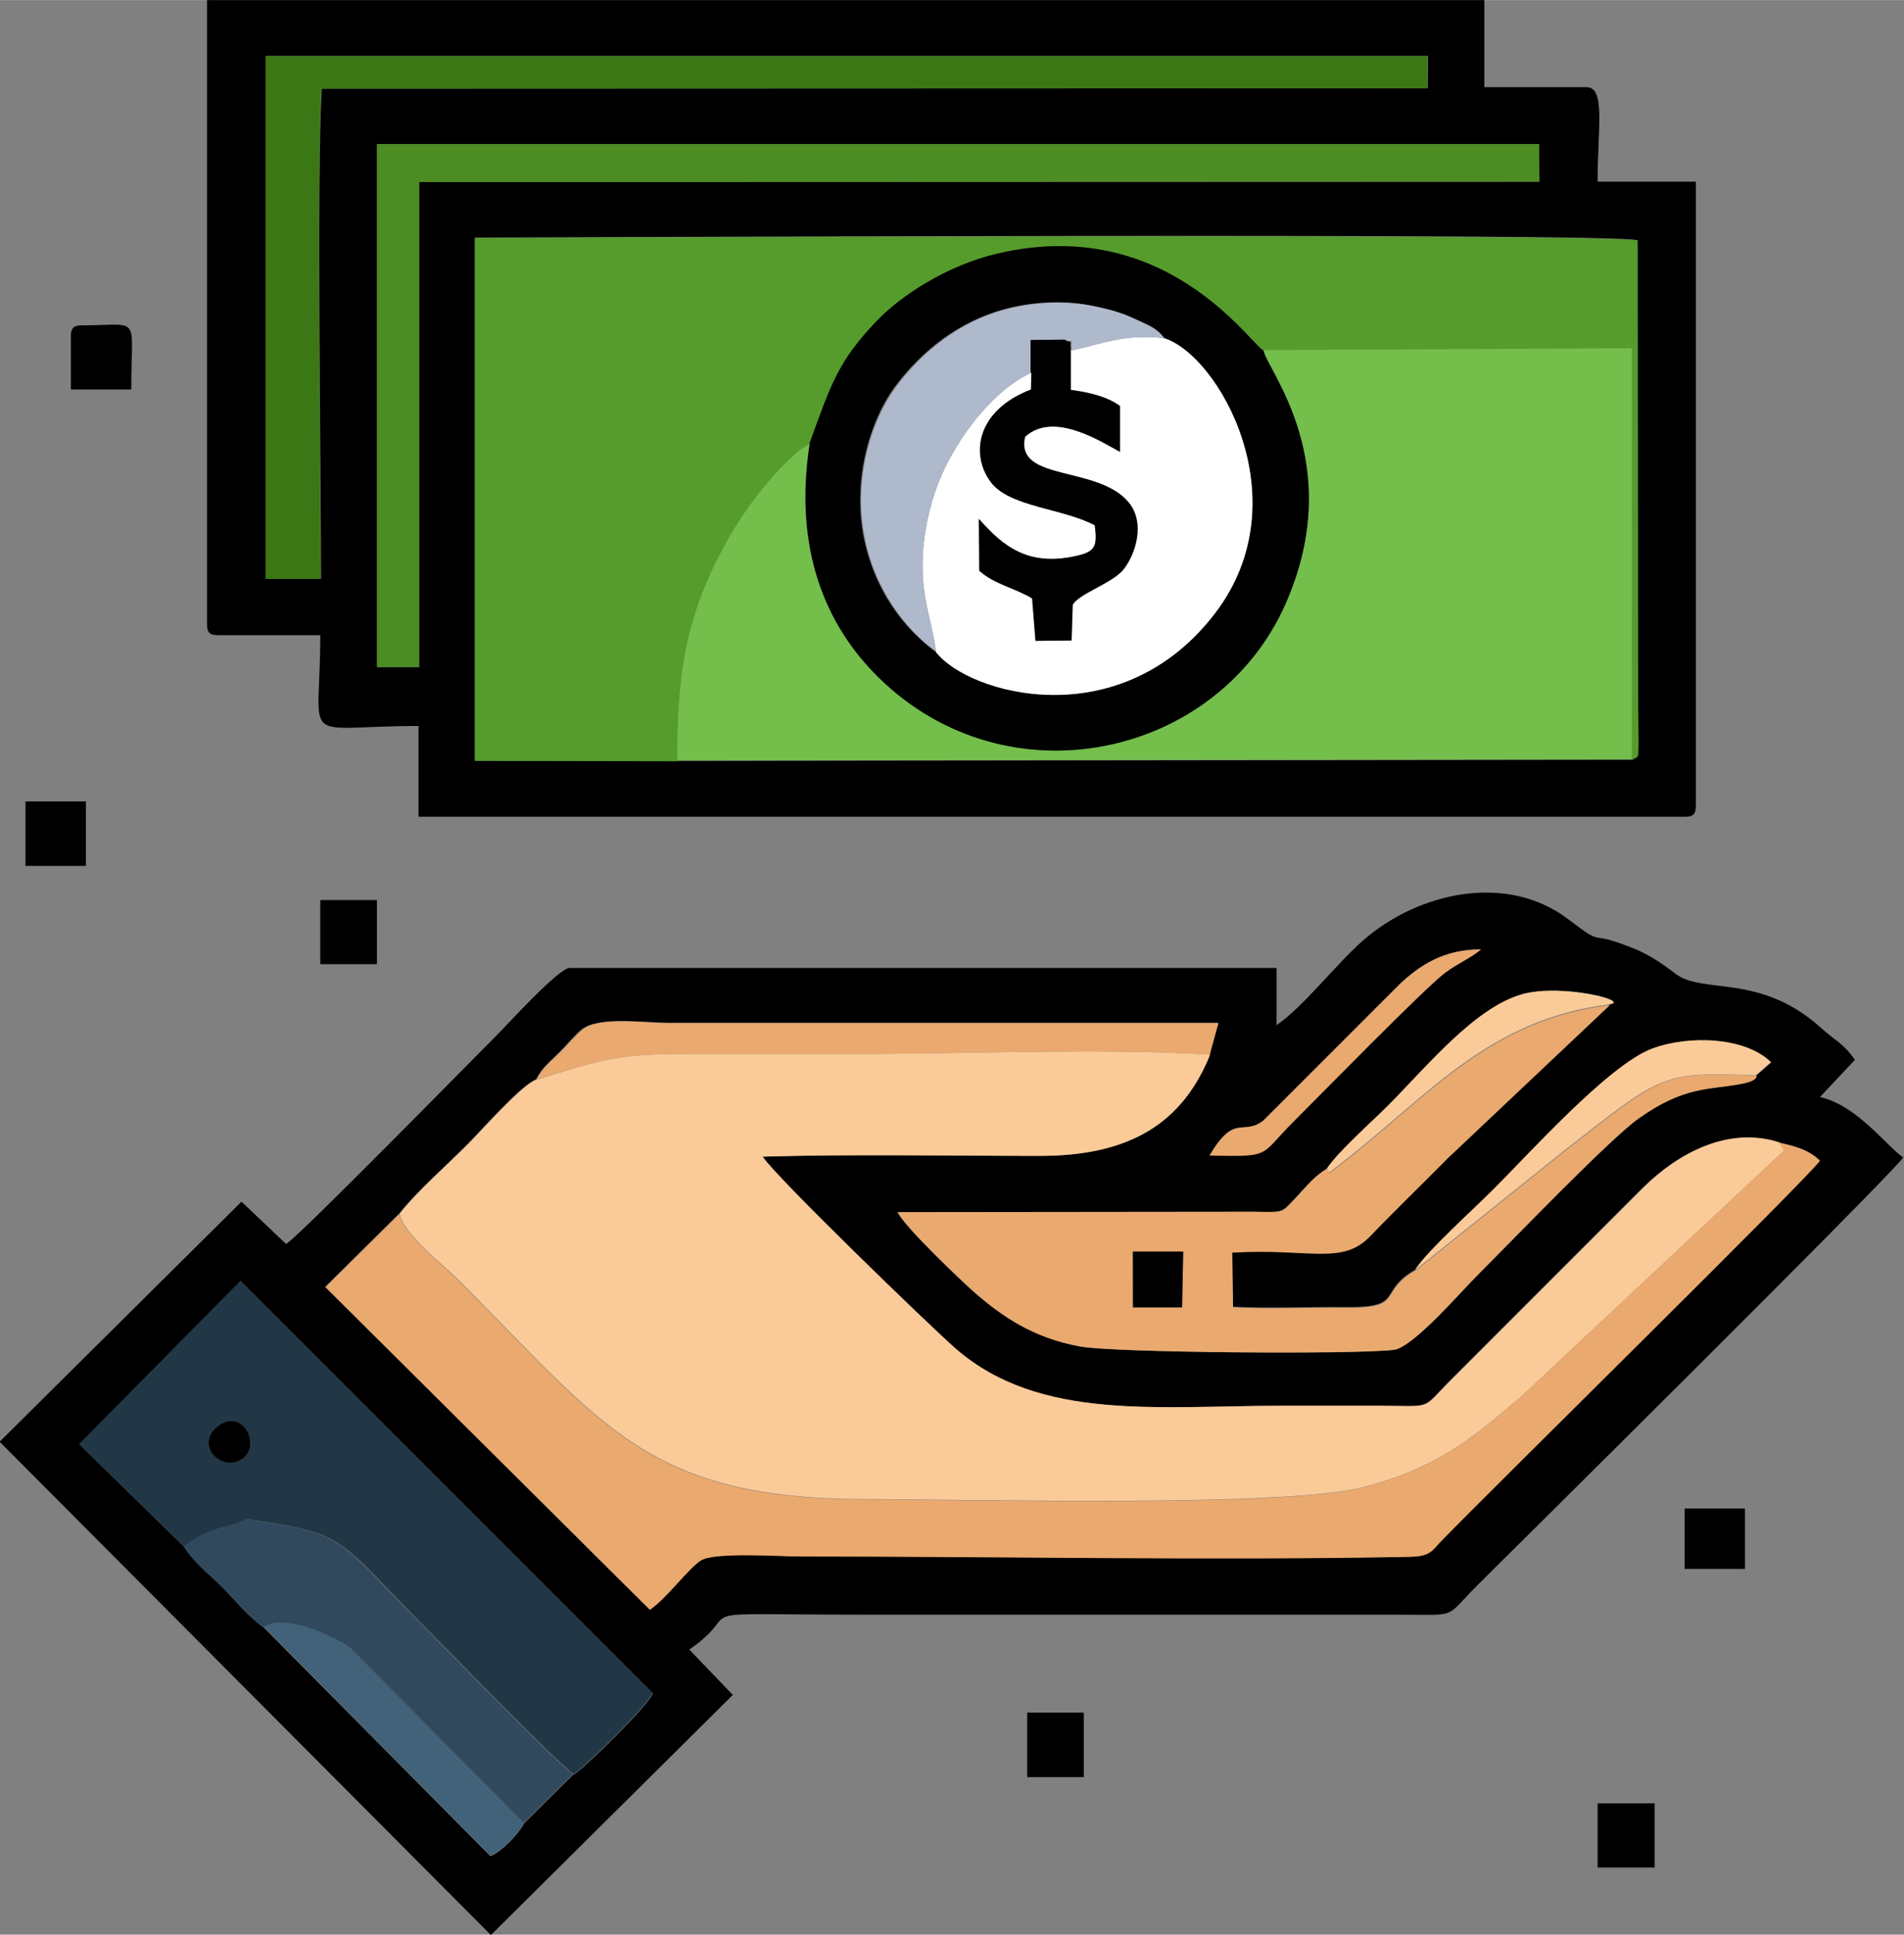 <?xml version="1.0" encoding="UTF-8"?>
<!DOCTYPE svg PUBLIC "-//W3C//DTD SVG 1.1//EN" "http://www.w3.org/Graphics/SVG/1.1/DTD/svg11.dtd">
<!-- Creator: CorelDRAW 2020 (64-Bit) -->
<svg xmlns="http://www.w3.org/2000/svg" xml:space="preserve" width="110.002mm" height="111.749mm" version="1.1" style="shape-rendering:geometricPrecision; text-rendering:geometricPrecision; image-rendering:optimizeQuality; fill-rule:evenodd; clip-rule:evenodd"
viewBox="0 0 50.77 51.57"
 xmlns:xlink="http://www.w3.org/1999/xlink"
 xmlns:xodm="http://www.corel.com/coreldraw/odm/2003">
 <rect x="0" y="0" width="50.77" height="51.57" fill="#808080" stroke="none"/>
 <defs>
  <style type="text/css">
   <![CDATA[
    .fil0 {fill:black}
    .fil5 {fill:#213746}
    .fil9 {fill:#31495D}
    .fil7 {fill:#3C7715}
    .fil11 {fill:#416278}
    .fil8 {fill:#4C8C23}
    .fil12 {fill:#563939}
    .fil2 {fill:#569C2D}
    .fil3 {fill:#74BE4C}
    .fil10 {fill:#AEB9CC}
    .fil4 {fill:#EAA96E}
    .fil1 {fill:#FACA98}
    .fil6 {fill:white}
   ]]>
  </style>
 </defs>
 <g id="Capa_x0020_1">
  <g id="_1704189886496">
   <path class="fil0" d="M15.3 47.29l-1.32 1.31c-0.17,0.31 -0.55,0.71 -0.9,0.88l-6.05 -6.1c-0.41,-0.29 -0.72,-0.68 -1.09,-1.06 -0.37,-0.37 -0.77,-0.67 -1.03,-1.09l-2.79 -2.73 4.3 -4.35 10.99 10.99c-0.16,0.36 -1.73,1.9 -2.1,2.16zm16.95 -19.18c-0.73,1.81 -2.12,2.7 -4.56,2.7 -2.43,-0 -4.95,-0.05 -7.37,0.02 0.29,0.49 4.47,4.54 5.16,5.13 2.24,1.94 5.38,1.51 8.75,1.51 0.84,0 1.68,-0 2.52,0 1.49,0 1.12,0.12 1.92,-0.68l5.14 -5.14c0.92,-0.9 2.25,-1.64 3.62,-1.2 0.44,0.1 0.79,0.19 1.09,0.48 -0.36,0.5 -8.66,8.66 -10.05,10.09 -0.31,0.32 -0.31,0.46 -0.91,0.47 -5.17,0.1 -10.95,-0.01 -16.23,-0.01 -0.57,0 -2.25,-0.13 -2.64,0.1 -0.32,0.18 -0.94,1.03 -1.37,1.32l-8.65 -8.6 1.98 -1.96c0.44,-0.56 1.25,-1.28 1.8,-1.83 0.42,-0.42 1.43,-1.58 1.84,-1.74 0.17,-0.33 0.36,-0.46 0.63,-0.73 0.16,-0.16 0.45,-0.5 0.6,-0.61 0.46,-0.35 1.63,-0.17 2.29,-0.17l14.66 0 -0.23 0.84zm5.5 5.73c0.38,-0.54 1.5,-1.54 2.04,-2.09 0.94,-0.94 3.1,-3.36 4.27,-3.79 0.99,-0.37 2.49,-0.31 3.17,0.36l-0.4 0.35c-0,0 0.07,0.13 -0.4,0.22 -0.89,0.17 -1.5,0.05 -2.74,0.92 -0.77,0.55 -3.43,3.32 -4.29,4.17 -0.43,0.43 -1.72,1.94 -2.24,2 -1.01,0.12 -7.46,0.08 -8.37,-0.09 -1.27,-0.24 -2.09,-0.82 -2.81,-1.44 -0.33,-0.29 -1.86,-1.74 -2.05,-2.14l9.5 -0.01c0.83,0.01 0.71,0.05 1.15,-0.41 0.27,-0.29 0.48,-0.55 0.8,-0.74 0.27,-0.43 1.19,-1.24 1.63,-1.68 1.05,-1.05 2.33,-2.61 3.58,-2.97 1.04,-0.29 2.91,0.18 2.33,0.27l-4.32 4.08c-0.71,0.71 -1.37,1.35 -2.06,2.07 -0.76,0.79 -1.61,0.33 -3.69,0.45l0.02 1.46c0.97,0.05 2.01,0 2.99,0.01 1.64,0.02 0.83,-0.41 1.9,-1.01zm-5.5 -3.04c0.68,-1.15 0.87,-0.51 1.43,-0.93l3.63 -3.63c0.53,-0.5 1.19,-0.94 2.18,-0.94 -0.3,0.24 -0.64,0.38 -0.97,0.63 -0.57,0.43 -3.37,3.3 -4.07,4 -0.87,0.87 -0.53,0.9 -2.2,0.86zm1.79 -3.49l0 -1.51 -18.85 0c-0.29,0 -1.66,1.51 -1.94,1.79 -0.76,0.76 -5.2,5.29 -5.62,5.57l-1.19 -1.13 -6.45 6.4 13.1 13.15 6.45 -6.4 -1.16 -1.21c1.64,-1.13 -0.52,-0.93 4.76,-0.93l14.11 0c1.68,0 1.24,0.12 2.14,-0.78 0.36,-0.36 11.05,-10.94 11.36,-11.41 -0.44,-0.29 -1.22,-1.38 -2.22,-1.61l0.93 -0.99c-0.3,-0.44 -0.54,-0.52 -0.9,-0.85 -1.64,-1.48 -3.15,-0.88 -3.89,-1.45 -0.31,-0.24 -0.69,-0.5 -1.06,-0.65 -1.41,-0.58 -0.71,0.02 -1.81,-0.81 -1.61,-1.22 -3.98,-0.73 -5.48,0.6 -0.69,0.61 -1.61,1.79 -2.29,2.24z"/>
   <path class="fil0" d="M43.51 20.25l-25.45 0.03 -5.4 -0.01 0 -13.94c1.54,0 30.29,-0.14 31,0.07l0.01 12.15c0,0.3 0,0.61 0.01,0.91 0.01,0.88 0.01,0.65 -0.17,0.79zm-33.46 -16.41l-0.4 0 31.39 -0 0.01 1 -29.87 0.01 0 12.93 -1.13 0 0 -13.94zm-2.96 -2.35l30.99 0 -0.01 0.86 -29.49 0.01c-0.14,2.32 -0.02,10.19 -0.02,13.07l-1.47 0 0 -13.94zm-1.57 15.14c0,0.23 0.07,0.3 0.3,0.3l2.72 0c0,3.02 -0.62,2.42 2.62,2.42l0 2.42 33.76 0c0.23,0 0.3,-0.07 0.3,-0.3l0 -16.63 -2.62 0c0,-1.45 0.22,-2.52 -0.3,-2.52l-2.72 0 0 -2.32 -34.06 0 0 16.63z"/>
   <path class="fil1" d="M14.3 28.78c-0.41,0.16 -1.42,1.32 -1.84,1.74 -0.55,0.55 -1.36,1.26 -1.8,1.83 0.07,0.52 1.19,1.39 1.56,1.76 3.91,3.91 5.04,5.85 10.93,5.85 2.72,-0 11.04,0.22 13.16,-0.31 1.95,-0.49 2.93,-1.28 4.29,-2.46l6.98 -6.53 -0.13 -0.21c-1.36,-0.44 -2.7,0.29 -3.62,1.2l-5.14 5.14c-0.8,0.8 -0.43,0.69 -1.92,0.68 -0.84,-0 -1.68,-0 -2.52,-0 -3.37,0 -6.51,0.42 -8.75,-1.51 -0.69,-0.6 -4.87,-4.65 -5.16,-5.13 2.42,-0.07 4.94,-0.02 7.37,-0.02 2.44,0.01 3.83,-0.89 4.56,-2.7 -2.91,-0.18 -6.33,-0.02 -9.3,-0.02 -1.55,0 -3.09,0 -4.64,-0 -1.94,-0 -2.37,0.18 -4.02,0.69z"/>
   <path class="fil2" d="M18.06 20.28c0,-2.01 0.16,-3.43 0.93,-5.08 0.35,-0.74 0.68,-1.29 1.09,-1.84 0.38,-0.51 1.05,-1.29 1.51,-1.52 0.58,-1.6 0.77,-2.2 1.78,-3.26 0.67,-0.7 1.9,-1.5 3.22,-1.81 4.47,-1.06 6.72,2.37 7.11,2.58l9.82 -0.05 0 10.96c0.17,-0.14 0.18,0.09 0.17,-0.79 -0,-0.3 -0.01,-0.61 -0.01,-0.91l-0.01 -12.15c-0.7,-0.2 -29.46,-0.07 -31,-0.07l0 13.94 5.4 0.01z"/>
   <path class="fil3" d="M21.59 11.83c-0.46,0.23 -1.13,1.01 -1.51,1.52 -0.41,0.55 -0.74,1.1 -1.09,1.84 -0.77,1.65 -0.93,3.07 -0.93,5.08l25.45 -0.03 0 -10.96 -9.82 0.05c0.1,0.54 2.23,3.01 0.6,6.73 -1.8,4.12 -7.42,5.37 -10.86,1.99 -1.43,-1.4 -2.27,-3.44 -1.84,-6.23z"/>
   <path class="fil4" d="M10.66 32.35l-1.98 1.96 8.65 8.6c0.43,-0.28 1.05,-1.13 1.37,-1.32 0.39,-0.22 2.07,-0.1 2.64,-0.1 5.29,0 11.06,0.11 16.23,0.01 0.6,-0.01 0.6,-0.16 0.91,-0.47 1.39,-1.43 9.69,-9.59 10.05,-10.09 -0.3,-0.29 -0.65,-0.38 -1.09,-0.48l0.13 0.21 -6.98 6.53c-1.35,1.18 -2.34,1.97 -4.29,2.46 -2.12,0.53 -10.43,0.31 -13.16,0.31 -5.89,0 -7.02,-1.94 -10.93,-5.85 -0.37,-0.37 -1.49,-1.25 -1.56,-1.76z"/>
   <path class="fil5" d="M6.58 40.49l0 0zm-1.68 0.74c0.68,-0.5 0.92,-0.45 1.49,-0.65 0.02,-0.01 0.05,-0.02 0.07,-0.03l0.12 -0.06c2.76,0.41 2.36,0.49 4.8,2.93 0.67,0.67 3.44,3.54 3.92,3.87 0.37,-0.26 1.94,-1.8 2.1,-2.16l-10.99 -10.99 -4.3 4.35 2.79 2.73z"/>
   <path class="fil0" d="M24.96 17.38c-0.86,-0.62 -1.67,-1.68 -1.94,-3.12 -0.28,-1.52 0.18,-3.1 0.9,-4.03 0.63,-0.82 1.62,-1.7 3.01,-2.03 0.72,-0.17 1.52,-0.2 2.26,-0.04 0.37,0.08 0.68,0.16 1,0.31 0.43,0.2 0.61,0.25 0.83,0.53 1.46,0.44 3.67,4.3 1.39,7.31 -2.53,3.35 -6.6,2.19 -7.46,1.06zm-3.37 -5.55c-0.43,2.79 0.41,4.83 1.84,6.23 3.44,3.38 9.06,2.13 10.86,-1.99 1.63,-3.73 -0.5,-6.2 -0.6,-6.73 -0.39,-0.22 -2.64,-3.64 -7.11,-2.58 -1.32,0.31 -2.56,1.11 -3.22,1.81 -1.01,1.06 -1.2,1.66 -1.78,3.26z"/>
   <path class="fil4" d="M30.21 33.36l1.34 0 -0.03 1.49 -1.31 0 -0.01 -1.49zm5.18 -2.21c-0.33,0.19 -0.53,0.45 -0.8,0.74 -0.44,0.46 -0.31,0.42 -1.15,0.41l-9.5 0.01c0.2,0.41 1.72,1.85 2.05,2.14 0.71,0.62 1.54,1.21 2.81,1.44 0.91,0.17 7.36,0.22 8.37,0.09 0.51,-0.06 1.81,-1.58 2.24,-2 0.86,-0.86 3.52,-3.63 4.29,-4.17 1.23,-0.87 1.85,-0.75 2.74,-0.92 0.47,-0.09 0.39,-0.22 0.4,-0.22 -2.51,-0.1 -2.47,-0.05 -5.1,2l-3.97 3.18c-1.07,0.6 -0.26,1.03 -1.9,1.01 -0.98,-0.01 -2.02,0.04 -2.99,-0.01l-0.02 -1.46c2.08,-0.12 2.93,0.35 3.69,-0.45 0.69,-0.72 1.36,-1.36 2.06,-2.07l4.32 -4.08c-3.26,0.4 -4.85,2.46 -7.19,4.26 -0.46,0.35 -0.23,0.2 -0.34,0.12z"/>
   <path class="fil6" d="M28.56 9.34l0 1.05c0.5,0.06 0.99,0.19 1.31,0.43l-0 1.22c-0.52,-0.28 -1.77,-1.09 -2.53,-0.4 -0.28,1.22 1.96,0.76 2.77,1.76 0.43,0.54 0.18,1.36 -0.14,1.77 -0.3,0.38 -1.2,0.65 -1.36,0.95l-0.03 0.95 -0.96 0.01 -0.09 -1.13c-0.41,-0.26 -1.03,-0.38 -1.41,-0.74l-0.01 -1.38c0.65,0.74 1.32,1.27 2.58,0.99 0.5,-0.11 0.59,-0.25 0.51,-0.82 -0.83,-0.45 -2.28,-0.48 -2.77,-1.15 -0.55,-0.74 -0.39,-1.91 1.07,-2.47l0.01 -0.45c-0.98,0.43 -2,1.71 -2.48,2.92 -0.25,0.63 -0.42,1.41 -0.43,2.16 -0.01,1.01 0.25,1.52 0.36,2.37 0.86,1.12 4.93,2.28 7.46,-1.06 2.27,-3.01 0.07,-6.87 -1.39,-7.31 -1.07,-0.11 -1.54,0.13 -2.47,0.33z"/>
   <path class="fil7" d="M7.08 15.43l1.47 0c0,-2.88 -0.12,-10.75 0.02,-13.07l29.49 -0.01 0.01 -0.86 -30.99 0 0 13.94z"/>
   <polygon class="fil8" points="10.05,17.78 11.17,17.78 11.17,4.85 41.04,4.84 41.04,3.84 9.65,3.84 10.05,3.84 "/>
   <path class="fil9" d="M4.9 41.22c0.26,0.43 0.67,0.73 1.03,1.09 0.37,0.37 0.68,0.77 1.09,1.06l0.23 -0.09c0.59,-0.12 1.65,0.33 2.09,0.66l4.62 4.66 1.32 -1.31c-0.48,-0.33 -3.25,-3.2 -3.92,-3.87 -2.44,-2.44 -2.04,-2.52 -4.8,-2.93l-0.12 0.06c-0.02,0.01 -0.05,0.02 -0.07,0.03 -0.58,0.21 -0.81,0.15 -1.49,0.65z"/>
   <path class="fil10" d="M24.96 17.38c-0.11,-0.84 -0.38,-1.36 -0.36,-2.37 0.01,-0.75 0.18,-1.53 0.43,-2.16 0.48,-1.21 1.5,-2.49 2.48,-2.92l-0 -0.87 0.9 -0.01c0.23,0.15 0.14,-0.13 0.17,0.29 0.92,-0.2 1.39,-0.44 2.47,-0.33 -0.22,-0.28 -0.4,-0.33 -0.83,-0.53 -0.32,-0.15 -0.63,-0.23 -1,-0.31 -0.75,-0.16 -1.54,-0.13 -2.26,0.04 -1.4,0.33 -2.38,1.21 -3.01,2.03 -0.72,0.93 -1.19,2.51 -0.9,4.03 0.27,1.44 1.09,2.5 1.94,3.12z"/>
   <path class="fil0" d="M27.5 9.93l-0.01 0.45c-1.46,0.56 -1.62,1.74 -1.07,2.47 0.49,0.66 1.94,0.7 2.77,1.15 0.08,0.58 -0,0.71 -0.51,0.82 -1.26,0.28 -1.93,-0.25 -2.58,-0.99l0.01 1.38c0.39,0.36 1,0.48 1.41,0.74l0.09 1.13 0.96 -0.01 0.03 -0.95c0.16,-0.3 1.06,-0.57 1.36,-0.95 0.32,-0.41 0.58,-1.23 0.14,-1.77 -0.81,-1.01 -3.05,-0.55 -2.77,-1.76 0.76,-0.69 2.01,0.12 2.53,0.4l0 -1.22c-0.32,-0.24 -0.8,-0.36 -1.31,-0.43l-0 -1.05c-0.03,-0.42 0.06,-0.14 -0.17,-0.29l-0.9 0.01 0 0.87z"/>
   <path class="fil4" d="M14.3 28.78c1.65,-0.51 2.08,-0.69 4.02,-0.69 1.55,0 3.09,0 4.64,0 2.97,0 6.39,-0.16 9.3,0.02l0.23 -0.84 -14.66 -0c-0.66,0 -1.83,-0.18 -2.29,0.17 -0.15,0.11 -0.44,0.45 -0.6,0.61 -0.27,0.27 -0.46,0.4 -0.63,0.73z"/>
   <path class="fil11" d="M13.97 48.59l-4.62 -4.66c-0.45,-0.33 -1.5,-0.78 -2.09,-0.66l-0.23 0.09 6.05 6.1c0.35,-0.17 0.74,-0.56 0.9,-0.88z"/>
   <path class="fil1" d="M37.75 33.84l3.97 -3.18c2.63,-2.05 2.59,-2.09 5.1,-2l0.4 -0.35c-0.68,-0.67 -2.18,-0.73 -3.17,-0.36 -1.17,0.44 -3.32,2.85 -4.27,3.79 -0.54,0.54 -1.66,1.54 -2.04,2.09z"/>
   <path class="fil4" d="M32.25 30.8c1.67,0.04 1.33,0.01 2.2,-0.86 0.7,-0.7 3.5,-3.56 4.07,-4 0.33,-0.25 0.68,-0.39 0.97,-0.63 -0.99,-0.01 -1.65,0.43 -2.18,0.94l-3.63 3.63c-0.56,0.41 -0.75,-0.22 -1.43,0.93z"/>
   <path class="fil1" d="M35.39 31.15c0.11,0.08 -0.11,0.23 0.34,-0.12 2.34,-1.8 3.93,-3.86 7.19,-4.26 0.58,-0.09 -1.29,-0.56 -2.33,-0.27 -1.26,0.35 -2.53,1.91 -3.58,2.97 -0.43,0.43 -1.35,1.25 -1.63,1.68z"/>
   <polygon class="fil0" points="0.68,23.08 2.29,23.08 2.29,21.36 0.68,21.36 "/>
   <path class="fil0" d="M1.89 8.97l0 1.41 1.61 0c0,-2.03 0.29,-1.71 -1.31,-1.71 -0.23,0 -0.3,0.07 -0.3,0.3z"/>
   <polygon class="fil0" points="44.92,41.82 46.53,41.82 46.53,40.21 44.92,40.21 "/>
   <polygon class="fil0" points="8.54,25.7 10.05,25.7 10.05,23.99 8.54,23.99 "/>
   <polygon class="fil0" points="42.6,49.78 44.12,49.78 44.12,48.07 42.6,48.07 "/>
   <polygon class="fil0" points="27.39,47.37 28.9,47.37 28.9,45.65 27.39,45.65 "/>
   <polygon class="fil0" points="30.21,34.85 31.52,34.85 31.55,33.36 30.21,33.36 "/>
   <path class="fil12" d="M5.85 37.99c-0.67,0.46 -0.02,1.19 0.51,0.95 0.67,-0.3 0.15,-1.41 -0.51,-0.95z"/>
   <path class="fil0" d="M5.85 37.99c0.66,-0.46 1.18,0.65 0.51,0.95 -0.53,0.24 -1.18,-0.48 -0.51,-0.95zm0.74 2.49l0 0z"/>
  </g>
 </g>
</svg>
